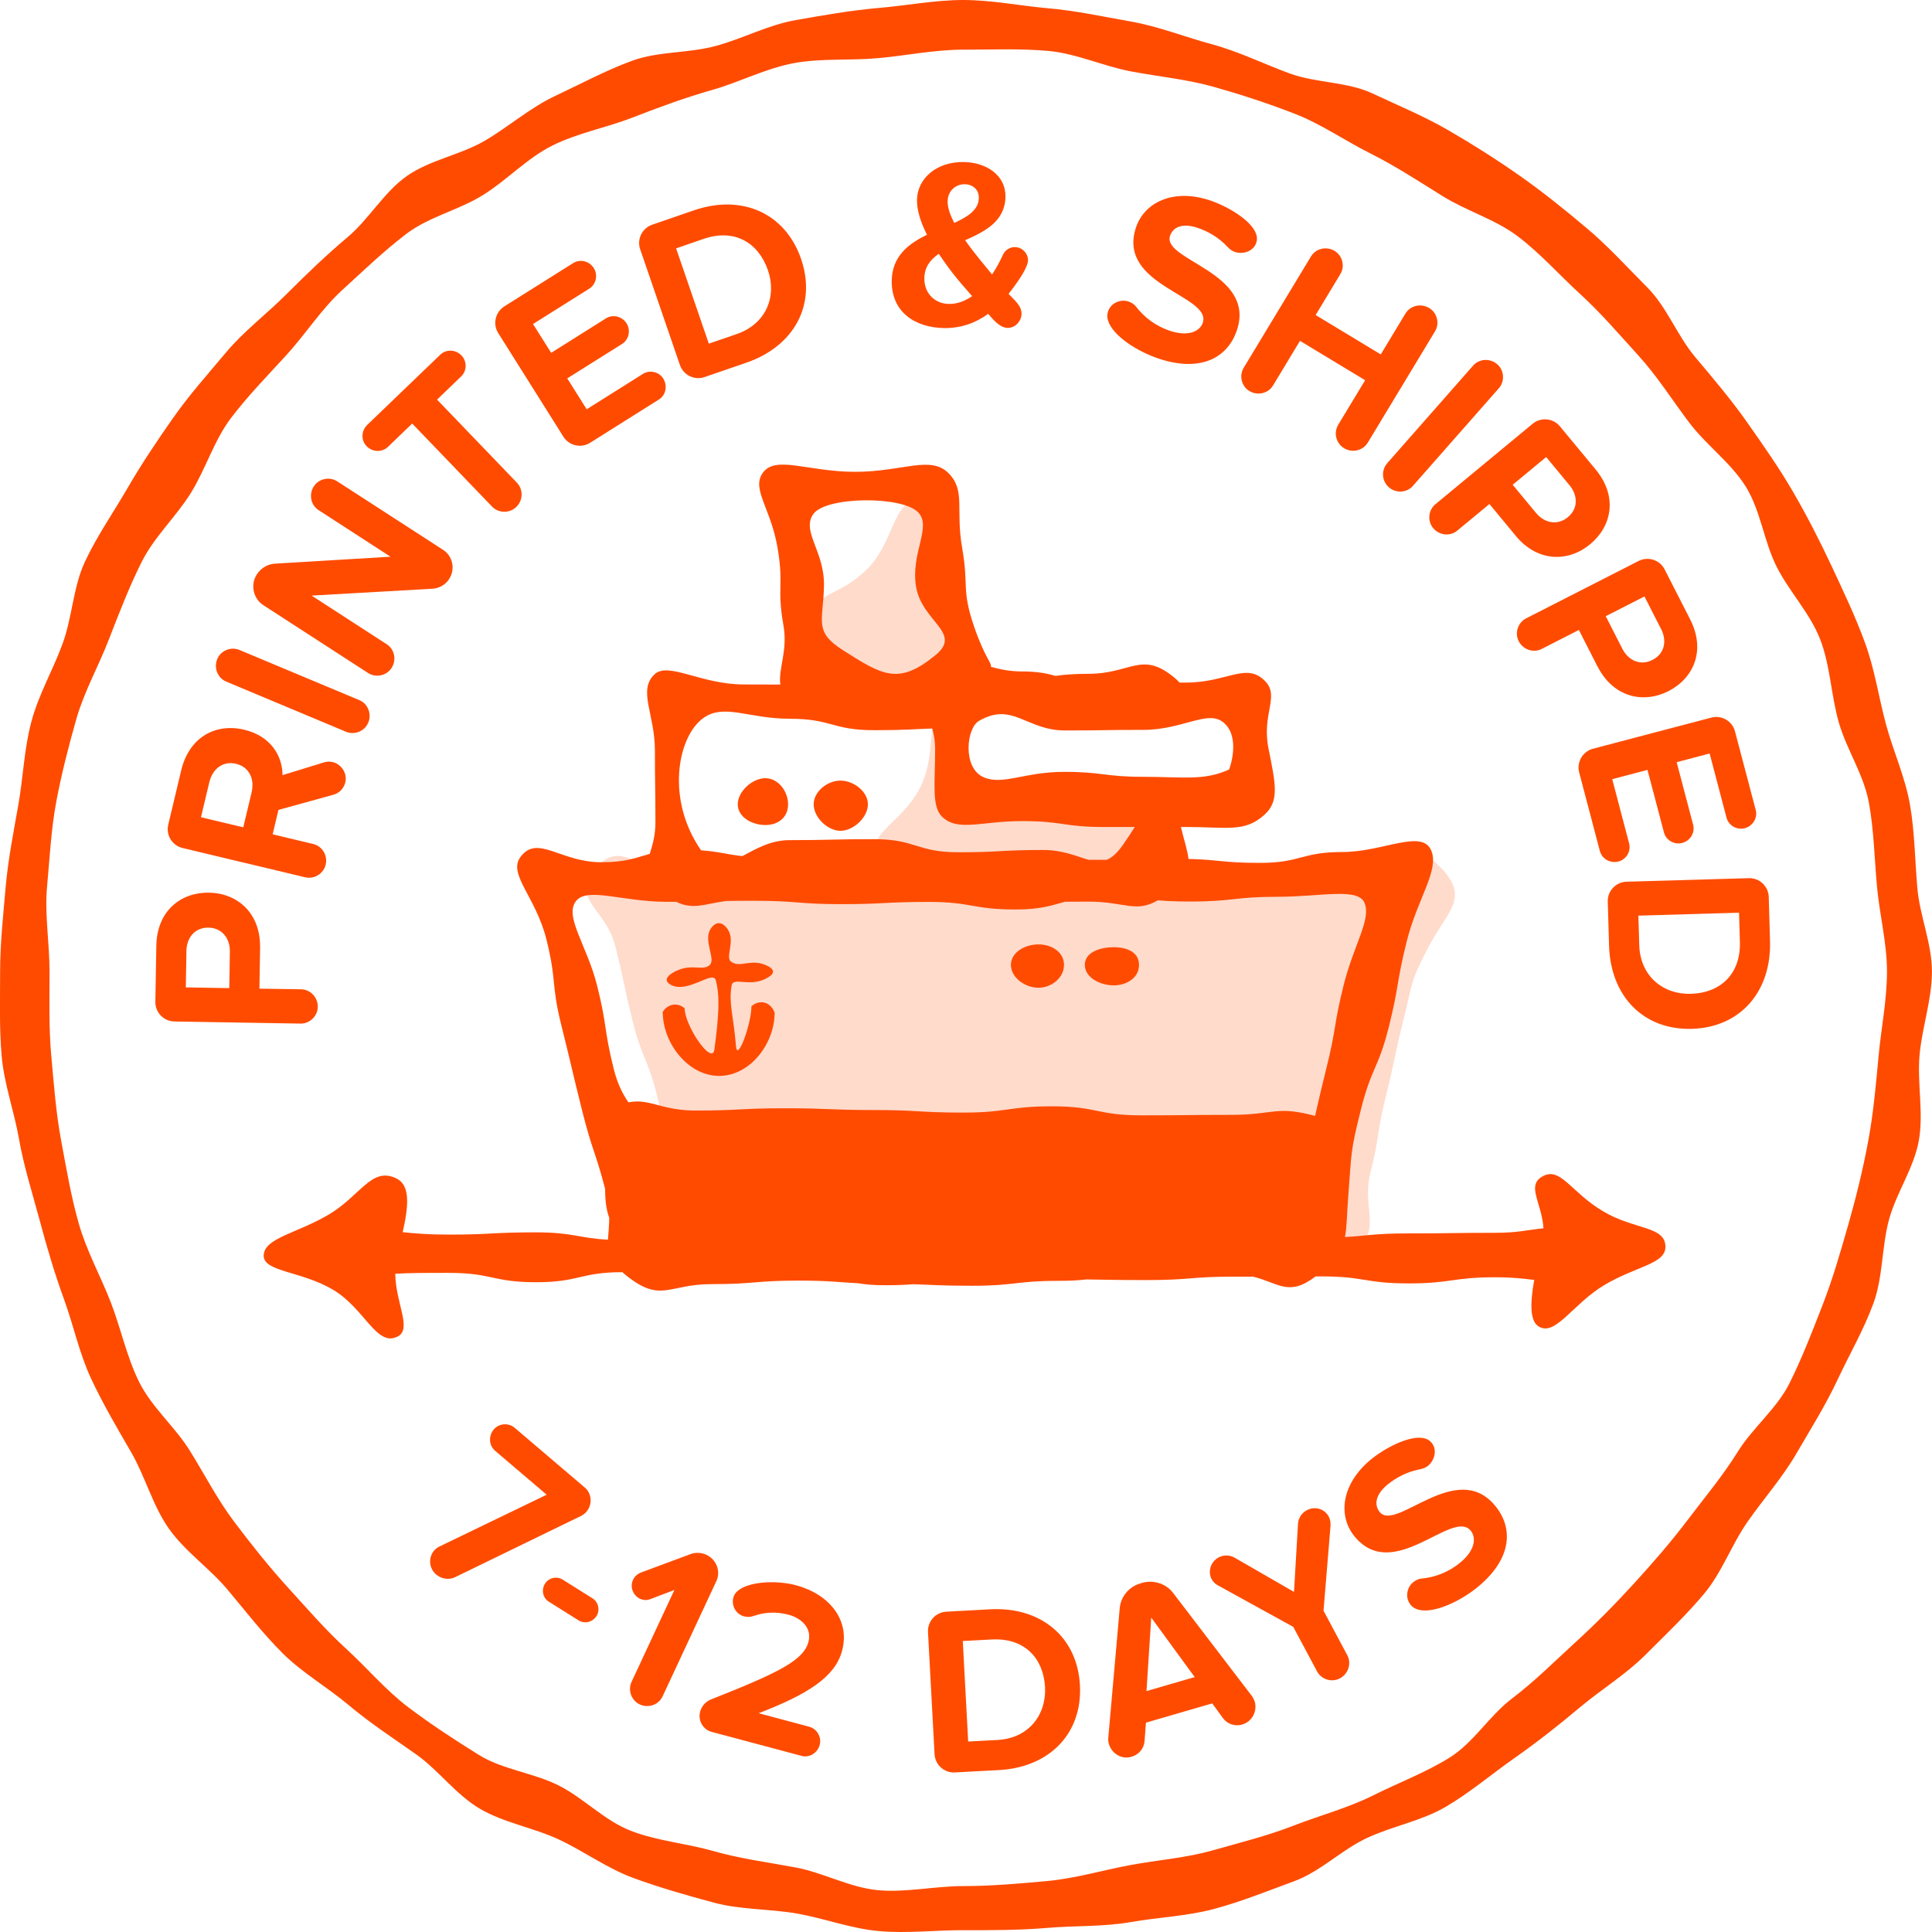 <svg xmlns="http://www.w3.org/2000/svg" width="80" height="80" viewBox="0 0 80 80"><path fill="#FF4B00" d="M39.888 79.924c-1.17 0-2.328.14-3.474.04-1.165-.1-2.265-.526-3.4-.726-1.15-.202-2.335-.153-3.448-.452-1.126-.302-2.244-.622-3.328-1.018-1.094-.4-2.047-1.107-3.094-1.597-1.053-.493-2.257-.685-3.258-1.266-1.005-.583-1.72-1.605-2.668-2.27-.95-.67-1.903-1.292-2.79-2.038-.888-.747-1.916-1.33-2.736-2.15s-1.53-1.74-2.276-2.63c-.745-.888-1.765-1.58-2.432-2.532-.665-.948-.97-2.143-1.553-3.15-.58-1-1.168-1.998-1.66-3.052-.49-1.048-.724-2.196-1.123-3.29-.396-1.085-.715-2.178-1.017-3.305-.3-1.114-.65-2.206-.85-3.356-.2-1.134-.612-2.248-.713-3.414-.1-1.146-.063-2.315-.063-3.487s.128-2.327.227-3.474c.102-1.166.328-2.298.528-3.433.202-1.15.24-2.328.54-3.443.3-1.127.9-2.15 1.295-3.236.4-1.095.433-2.342.923-3.39.493-1.053 1.172-2.027 1.753-3.028.582-1.006 1.234-1.977 1.9-2.926.666-.95 1.445-1.82 2.19-2.71.746-.888 1.683-1.59 2.503-2.412.82-.82 1.643-1.614 2.53-2.36.888-.747 1.502-1.862 2.452-2.53.947-.666 2.202-.868 3.207-1.45 1-.58 1.89-1.378 2.943-1.87 1.047-.49 2.085-1.054 3.178-1.453 1.084-.396 2.33-.307 3.454-.61 1.113-.3 2.168-.87 3.318-1.073 1.134-.2 2.288-.404 3.452-.505C37.547.23 38.717 0 39.887 0c1.172 0 2.343.24 3.488.34 1.165.1 2.31.35 3.444.55 1.15.2 2.235.64 3.348.938 1.126.302 2.157.82 3.242 1.215 1.094.4 2.372.335 3.42.825 1.052.494 2.15.948 3.152 1.53 1.005.582 2.01 1.22 2.957 1.885.95.668 1.874 1.414 2.76 2.16.89.747 1.685 1.628 2.505 2.45.82.82 1.243 2 1.99 2.89.744.888 1.485 1.754 2.152 2.705.665.948 1.325 1.883 1.908 2.89.58 1 1.102 2.02 1.595 3.073.49 1.05.984 2.085 1.383 3.18.396 1.084.56 2.23.862 3.356.3 1.114.792 2.176.994 3.327.198 1.135.205 2.293.306 3.458.1 1.147.604 2.29.604 3.46 0 1.172-.413 2.32-.513 3.468-.1 1.166.173 2.38-.027 3.516-.202 1.15-.94 2.18-1.24 3.296-.302 1.127-.244 2.365-.64 3.45-.4 1.095-.996 2.12-1.486 3.167-.493 1.054-1.116 2.042-1.697 3.044-.583 1.007-1.358 1.878-2.023 2.827-.667.95-1.066 2.11-1.81 2.997-.747.89-1.6 1.7-2.42 2.52-.82.82-1.83 1.434-2.72 2.18-.886.747-1.792 1.457-2.742 2.124-.947.666-1.836 1.426-2.84 2.01-1.002.58-2.19.785-3.243 1.28-1.048.49-1.923 1.39-3.016 1.79-1.084.397-2.18.842-3.307 1.144-1.113.3-2.306.343-3.455.545-1.134.2-2.307.14-3.472.242-1.146.096-2.29.094-3.462.094zm0-77.868c-1.18 0-2.35.245-3.502.35-1.173.11-2.383-.003-3.523.21-1.156.216-2.237.785-3.354 1.103-1.13.32-2.226.724-3.31 1.146-1.093.425-2.286.642-3.328 1.163-1.048.523-1.883 1.435-2.873 2.05-.995.62-2.234.895-3.164 1.6-.932.706-1.795 1.54-2.657 2.327-.864.788-1.51 1.81-2.297 2.675-.787.863-1.612 1.702-2.318 2.634-.704.93-1.042 2.105-1.66 3.1-.614.99-1.517 1.814-2.04 2.862-.52 1.042-.942 2.14-1.366 3.234-.422 1.085-1.013 2.133-1.335 3.263-.318 1.117-.616 2.273-.832 3.43-.213 1.14-.272 2.334-.38 3.508-.106 1.154.102 2.337.102 3.518 0 1.182-.033 2.35.073 3.503.108 1.174.193 2.346.406 3.486.216 1.156.41 2.322.73 3.44.32 1.13.9 2.172 1.323 3.257.425 1.094.662 2.274 1.182 3.317.523 1.048 1.482 1.848 2.097 2.84.618.994 1.145 2.03 1.85 2.96.705.933 1.426 1.843 2.213 2.706.787.864 1.55 1.75 2.413 2.538.862.787 1.63 1.708 2.564 2.414.93.704 1.925 1.355 2.92 1.973.99.615 2.252.74 3.3 1.263 1.04.52 1.9 1.456 2.992 1.88 1.083.423 2.288.52 3.417.84 1.116.32 2.267.467 3.422.683 1.14.214 2.234.83 3.407.94 1.153.105 2.342-.17 3.522-.17s2.333-.105 3.486-.21c1.173-.11 2.284-.446 3.424-.658 1.156-.216 2.316-.295 3.433-.614 1.13-.322 2.26-.6 3.344-1.023 1.093-.425 2.244-.727 3.285-1.248 1.048-.524 2.176-.948 3.166-1.564.994-.618 1.65-1.738 2.58-2.443.932-.706 1.744-1.52 2.606-2.308.863-.788 1.665-1.598 2.452-2.46s1.536-1.724 2.242-2.657c.704-.93 1.444-1.813 2.062-2.808.615-.99 1.612-1.778 2.136-2.827.52-1.042.95-2.158 1.375-3.252.422-1.085.75-2.23 1.073-3.36.318-1.116.6-2.27.814-3.426.213-1.14.318-2.322.426-3.496.106-1.154.35-2.334.35-3.515s-.307-2.355-.413-3.508c-.108-1.174-.128-2.365-.34-3.506-.217-1.157-.926-2.19-1.244-3.308-.322-1.13-.35-2.35-.77-3.434-.425-1.094-1.288-1.982-1.81-3.024-.523-1.048-.656-2.308-1.27-3.3-.62-.994-1.633-1.713-2.337-2.644-.707-.933-1.324-1.922-2.11-2.785-.787-.863-1.545-1.755-2.408-2.543-.862-.787-1.65-1.684-2.583-2.39-.93-.704-2.115-1.046-3.11-1.664-.99-.615-1.958-1.25-3.005-1.775-1.04-.52-2.017-1.207-3.11-1.633-1.083-.422-2.204-.79-3.333-1.11-1.116-.32-2.294-.43-3.45-.647-1.14-.213-2.258-.74-3.43-.85-1.157-.106-2.354-.052-3.534-.052z"/><path fill="#FF4B00" d="M39.925 28.906c-1.873-.453-.965 1.84-1.77 3.593-.805 1.75-2.718 2.047-1.743 3.71.926 1.58 2.088.124 3.92.124 1.834 0 1.834-.244 3.67-.244s2.337 1.237 3.736.05c1.186-1.008 1.202-2.29-.013-3.264-1.52-1.216-2 .297-3.944.297s-3.198 1.613-4.134-.094c-1.105-2.013 2.17-3.717.28-4.174z" opacity=".2"/><path fill="#FF4B00" d="M54.536 47.674c-1.634.86-1.71.025-3.558.025s-1.847.382-3.694.382-1.847-.36-3.694-.36-1.847.386-3.693.386c-1.847 0-1.847-.472-3.694-.472s-1.847.272-3.695.272c-1.85 0-1.85.343-3.7.343-1.852 0-1.967.36-3.605-.502-.86-.453-.952-1.3-.092-1.753 1.635-.86 1.843-.01 3.69-.01s1.847-.094 3.694-.094 1.847.073 3.694.073 1.847.106 3.693.106c1.848 0 1.848-.26 3.695-.26s1.847.374 3.695.374c1.85 0 1.85-.02 3.7-.02s1.847-.415 3.63.082c.915.256.796.975-.064 1.428zM63.704 54.92c.695.45 1.417-.93 2.734-1.713 1.316-.782 2.524-.866 2.524-1.575 0-.875-1.266-.693-2.583-1.475-1.317-.782-1.747-1.83-2.47-1.465-.91.46.316 1.435-.072 2.95-.45 1.75-.614 2.966-.134 3.278z"/><path fill="#FF4B00" d="M59.76 36.033c-1.15-1.32-1.78-.237-3.53-.237-1.75 0-1.75.263-3.498.263-1.75 0-1.75-.17-3.5-.17s-1.75.135-3.502.135c-1.75 0-1.75.22-3.5.22s-1.75-.443-3.5-.443-1.75.007-3.5.007c-1.752 0-1.752-.083-3.502-.083-1.753 0-1.753.48-3.507.48-1.752 0-2.442-1.548-3.6-.23-1.056 1.206.467 1.643.856 3.2.39 1.555.336 1.568.724 3.125.39 1.557.614 1.5 1.002 3.057.39 1.558.365 1.564.755 3.123.39 1.56-.68 2.244.607 3.204 1.364 1.017 1.74-.325 3.442-.325s1.7-.06 3.403-.06c1.698 0 1.698.29 3.398.29 1.7 0 1.7.28 3.402.28s1.7-.117 3.403-.117 1.702-.06 3.404-.06c1.705 0 1.705.097 3.41.097 1.704 0 2.22 1.1 3.588.083 1.286-.956.344-1.764.733-3.32s.247-1.592.636-3.148c.39-1.557.33-1.572.718-3.128.39-1.56.274-1.588 1.02-3.01.824-1.573 1.693-2.027.637-3.237zM33.188 26.02c.614-1.673 1.473-1.21 2.733-2.47 1.26-1.26 1.04-3.426 2.66-2.687 1.842.84.508 2.16.86 4.156s1.456 2.273.375 3.986c-.86 1.363-1.536-.187-3.147-.187-1.352 0-1.575 1.045-2.827.533-1.504-.616-1.165-1.933-.652-3.333z" opacity=".2"/><g fill="#FF4B00"><path d="M31.115 41.668c0 .723-.586 2.34-.64 1.65-.103-1.29-.31-1.748-.18-2.51.062-.37.712.07 1.408-.28.348-.173.43-.355.083-.53-.696-.347-1.125.115-1.52-.183-.244-.184.193-.846-.13-1.33-.216-.325-.49-.354-.706-.03-.324.486.22 1.26-.04 1.503-.294.272-.73-.085-1.427.263-.348.175-.51.395-.162.57.697.347 1.72-.626 1.836-.204.174.626.137 1.426-.055 2.87-.09.685-1.23-.976-1.23-1.7-.284-.264-.71-.19-.91.144 0 1.288 1.047 2.65 2.334 2.65 1.287 0 2.3-1.335 2.3-2.623-.2-.504-.674-.524-.96-.26zM65.5 51.13c-1.72-.562-1.775-.082-3.584-.082-1.81 0-1.81.025-3.62.025-1.385 0-1.713.103-2.604.15.083-.427.078-.945.14-1.738.138-1.802.082-1.786.52-3.54.437-1.75.72-1.68 1.158-3.43.437-1.75.302-1.785.74-3.536.437-1.75 1.337-2.918 1.026-3.733-.364-.954-1.983.034-3.69.034-1.71 0-1.71.45-3.417.45-1.535 0-1.7-.136-2.958-.163-.033-.346-.177-.755-.312-1.323h.23c1.7 0 2.415.236 3.238-.514.617-.562.45-1.284.16-2.73-.29-1.432.46-2.152-.123-2.776-.78-.835-1.58.04-3.283.04h-.28c-.056-.062-.118-.126-.198-.193-1.37-1.144-1.792-.17-3.577-.17-.622 0-1.022.04-1.36.086-.344-.1-.744-.184-1.393-.184-.52 0-.924-.094-1.283-.192.046-.16-.257-.38-.7-1.68-.522-1.535-.21-1.652-.49-3.247-.28-1.593.154-2.363-.56-3.087-.75-.757-1.896-.06-3.87-.06s-3.32-.712-3.84.064c-.445.662.34 1.448.62 3.044s-.03 1.65.25 3.246c.188 1.058-.22 1.802-.128 2.455-.37-.002-.795-.004-1.506-.004-1.782 0-3.13-.952-3.7-.423-.707.66.012 1.654.012 3.148 0 1.493.022 1.493.022 2.986 0 .558-.13.964-.236 1.304-.552.15-.956.347-2.003.347-1.703 0-2.648-1.172-3.353-.214-.524.713.64 1.65 1.077 3.405.438 1.755.184 1.818.622 3.572.437 1.75.416 1.757.854 3.507.416 1.667.562 1.732.953 3.246.007.43.03.812.174 1.212-.002.344-.04.637-.054.9-1.222-.062-1.425-.303-2.998-.303-1.805 0-1.805.093-3.61.093-.82 0-1.39-.048-1.89-.1.26-1.17.306-1.97-.29-2.24-1.014-.462-1.453.725-2.77 1.508-1.315.782-2.697.972-2.697 1.707 0 .673 1.558.628 2.874 1.41s1.796 2.38 2.67 1.937c.614-.31-.08-1.372-.096-2.6.572-.036 1.15-.037 2.212-.037 1.81 0 1.81.387 3.62.387 1.79 0 1.81-.41 3.57-.417.062.055.125.11.2.168 1.416 1.11 1.7.328 3.5.328s1.8-.146 3.6-.146c1.314 0 1.67.072 2.47.11.29.05.637.082 1.11.082.5 0 .858-.018 1.158-.042.782.023 1.145.064 2.447.064 1.795 0 1.795-.204 3.59-.204.494 0 .846-.024 1.143-.058.82.01 1.173.026 2.504.026 1.804 0 1.804-.142 3.61-.142h.782c1.062.256 1.474.846 2.593-.01h.236c1.805 0 1.805.29 3.61.29s1.805-.254 3.61-.254c1.803 0 2.497.425 3.594.06.922-.308.99-1.48-.025-1.813zM50.656 29.91c.75.62.24 1.952.24 1.952-1.033.478-1.932.304-3.553.304-1.622 0-1.664-.205-3.286-.205-1.62 0-2.54.566-3.323.225-.892-.388-.716-2.036-.2-2.333 1.403-.812 1.95.394 3.57.394 1.623 0 1.623-.025 3.244-.025 1.618 0 2.666-.843 3.307-.31zM33.67 21.296c.502-.742 3.644-.77 4.334-.096.614.6-.318 1.7-.067 3.12.25 1.42 1.92 1.887.808 2.8-1.527 1.256-2.18.862-3.846-.2-1.215-.775-.81-1.195-.78-2.656.028-1.44-.935-2.247-.45-2.967zM29.05 29.79c.88-.713 1.895-.028 3.647-.028 1.753 0 1.753.474 3.505.474 1.273 0 1.634-.045 2.403-.07.065.25.117.52.117.833 0 1.46-.15 2.39.284 2.816.652.638 1.615.185 3.32.185s1.702.245 3.406.245h1.256c-.14.224-.294.458-.472.715-.25.36-.47.554-.692.644h-.742c-.475-.13-1.045-.408-1.89-.408-1.752 0-1.752.094-3.504.094-1.75 0-1.75-.542-3.5-.542s-1.748.04-3.497.04c-.794 0-1.416.38-1.952.662-.638-.068-.983-.19-1.71-.24 0-.003-.002-.005-.004-.007-1.44-2.082-.977-4.602.024-5.413zM54.92 44.242c-.36 1.446-.39 1.68-.65 2.757l-27.617.028c-.2-1.176-.865-1.266-1.238-2.758-.425-1.702-.26-1.743-.687-3.445-.425-1.7-1.395-2.898-.862-3.53.477-.565 1.932.048 3.74.048h.396c.702.345 1.163.087 2.07-.035.3-.005.654-.008 1.153-.008 1.806 0 1.806.14 3.613.14 1.806 0 1.806-.093 3.612-.093s1.806.314 3.61.314c1.053 0 1.495-.174 2.035-.32.265-.004.572-.006.98-.006 1.504 0 1.948.48 2.868-.054.337.028.734.05 1.342.05 1.806 0 1.806-.196 3.612-.196 1.805 0 3.356-.398 3.61.263.27.697-.446 1.7-.872 3.405-.423 1.7-.288 1.735-.714 3.44zM31.69 34.163c.538 0 .943-.32.943-.857s-.405-1.083-.942-1.083c-.536 0-1.142.546-1.142 1.083 0 .538.605.857 1.143.857zM34.803 34.402c.537 0 1.135-.558 1.135-1.095 0-.538-.598-.984-1.135-.984s-1.11.446-1.11.984c0 .537.573 1.095 1.11 1.095zM43 39.105c-.536 0-1.14.312-1.14.85 0 .537.604.946 1.14.946s1.058-.408 1.058-.946-.52-.85-1.057-.85zM46.113 39.222c-.537 0-1.192.195-1.192.732 0 .538.656.848 1.193.848s1.05-.31 1.05-.848-.513-.732-1.05-.732z"/></g><g fill="#FF4B00"><path d="M24.056 62.774l-5.204 2.53c-.252.128-.568.082-.79-.105-.318-.273-.32-.72-.085-.995.058-.068.132-.124.22-.166l4.44-2.145-2.132-1.816c-.26-.22-.29-.616-.057-.89.214-.252.608-.283.867-.062l2.908 2.477c.267.228.33.677.06.996-.065.076-.145.14-.227.174zM23.96 67.097l-1.235-.775c-.246-.153-.32-.484-.157-.747.154-.245.485-.32.73-.167l1.236.775c.246.153.32.484.168.73-.165.262-.495.338-.74.184zM26.49 70.576c-.346-.16-.5-.586-.34-.93l1.775-3.808-1.005.382c-.146.053-.295.04-.422-.02-.28-.132-.425-.485-.285-.785.063-.136.182-.246.34-.305l2.056-.763c.2-.072.437-.062.645.036.408.19.6.677.41 1.085l-2.228 4.776c-.16.346-.585.5-.948.332zM33.19 72.707l-3.728-.995c-.338-.09-.572-.453-.47-.84.06-.222.226-.415.445-.5 2.88-1.137 3.84-1.636 4.04-2.39.15-.56-.286-.976-.817-1.118-.512-.137-.995-.11-1.43.043-.148.054-.284.06-.43.02-.317-.085-.525-.43-.433-.777.025-.097.08-.186.16-.257.44-.41 1.616-.47 2.428-.253 1.372.366 2.257 1.43 1.914 2.715-.295 1.102-1.458 1.815-3.454 2.586l2.096.56c.318.086.517.43.432.748-.092.346-.435.545-.753.46zM41.364 73.295l-1.826.098c-.44.023-.817-.316-.84-.756l-.272-5.06c-.023-.438.317-.817.756-.84l1.826-.1c2.086-.11 3.604 1.14 3.71 3.146s-1.268 3.4-3.354 3.512zm-.29-5.408l-1.207.064.223 4.162 1.208-.064c1.316-.07 2.034-1.06 1.975-2.188-.064-1.177-.83-2.046-2.198-1.973zM51.44 71.41c-.288.084-.607-.01-.794-.258l-.45-.618-2.745.798-.058.767c-.024.31-.243.56-.54.645-.433.126-.826-.155-.933-.52-.026-.087-.04-.176-.028-.273l.473-5.353c.037-.48.386-.895.837-1.025.48-.18 1.052-.035 1.37.382l3.262 4.267c.054.078.098.16.123.245.103.354-.076.812-.518.94zM47.67 66.98l-.196 3.045 1.996-.58-1.8-2.465zM55.097 63.15l-.293 3.546.985 1.844c.18.335.047.768-.306.957-.335.18-.77.047-.947-.288l-.985-1.844-3.135-1.727c-.108-.057-.19-.148-.248-.254-.152-.282-.06-.705.292-.894.194-.104.45-.115.662.01l2.46 1.417.165-2.81c.015-.248.15-.457.363-.57.36-.193.75-.038.906.253.056.106.087.226.077.356zM61.225 65.685c-.743.623-1.868 1.148-2.505.965-.118-.03-.226-.098-.303-.19-.244-.29-.17-.717.09-.935.1-.084.226-.15.36-.16.545-.052 1.116-.257 1.614-.675.6-.5.658-1.02.414-1.312-.758-.904-3.18 2.184-4.792.26-.713-.85-.568-2.17.635-3.18.582-.488 1.63-1.042 2.23-.904.124.025.23.092.31.184.243.29.127.728-.134.946-.092.077-.203.13-.34.154-.52.097-.994.34-1.37.653-.467.394-.554.818-.297 1.125.68.812 3.158-2.192 4.758-.285.785.935.71 2.2-.67 3.355z"/></g><g fill="#FF4B00"><path d="M10.77 39.238l-.028 1.7 1.73.027c.38.007.693.332.687.73-.008.38-.333.695-.713.69l-5.227-.088c-.44-.008-.794-.374-.786-.813l.04-2.318c.023-1.45 1.016-2.223 2.186-2.203 1.16.02 2.134.835 2.11 2.275zm-3.05.138l-.026 1.51 1.8.03.024-1.51c.01-.56-.334-.985-.883-.995-.56-.007-.907.407-.916.966zM11.698 32.097l1.73-.532c.12-.033.243-.034.35-.01.33.08.616.436.52.844-.06.242-.238.436-.492.51l-2.276.627-.24 1.01 1.68.402c.37.087.607.473.515.86-.09.37-.474.606-.843.52l-5.084-1.214c-.428-.103-.693-.535-.592-.963l.538-2.255c.322-1.352 1.404-1.967 2.61-1.68 1.145.275 1.586 1.14 1.584 1.88zM8.323 33.84l1.75.417.346-1.448c.13-.555-.1-1.052-.644-1.182-.545-.13-.975.21-1.107.763l-.347 1.45zM15.246 29.927c-.146.35-.564.52-.915.375l-4.967-2.08c-.35-.147-.52-.565-.367-.935.146-.35.565-.52.915-.375l4.97 2.08c.35.148.52.567.366.935zM18.598 23.978c-.146.227-.402.383-.688.4l-5.007.284 3.113 2.016c.32.206.414.648.196.984-.206.318-.648.413-.968.207l-4.347-2.815c-.395-.255-.547-.83-.26-1.274.164-.25.444-.427.752-.44l4.78-.288-2.978-1.93c-.32-.205-.414-.647-.196-.983.206-.32.648-.414.968-.208l4.39 2.84c.378.245.52.778.244 1.206zM19.098 15.585l-1 .963 3.304 3.436c.27.28.262.732-.026 1.01-.28.27-.733.262-1.004-.02l-3.304-3.436-1 .963c-.246.236-.642.23-.892-.03-.23-.237-.22-.634.024-.87l3.032-2.915c.237-.23.633-.22.875.03.237.245.23.642-.01.87zM27.288 16.54l-2.854 1.796c-.372.234-.87.12-1.104-.252l-2.7-4.293c-.234-.372-.12-.868.252-1.103l2.854-1.795c.28-.176.666-.088.853.21.18.287.092.673-.188.85l-2.33 1.464.752 1.193 2.27-1.428c.28-.176.666-.088.853.21.18.286.093.673-.187.85l-2.27 1.426.804 1.28 2.33-1.466c.278-.176.665-.088.84.192.19.305.104.69-.176.867zM30.903 15.02l-1.73.594c-.417.144-.874-.08-1.018-.497l-1.647-4.796c-.144-.415.08-.873.497-1.016l1.73-.596c1.978-.68 3.78.108 4.435 2.01s-.29 3.62-2.267 4.3zM29.14 9.89l-1.144.395 1.355 3.945 1.146-.394c1.25-.43 1.67-1.578 1.302-2.646-.384-1.117-1.36-1.744-2.657-1.3zM42.3 12.998c-.005.29-.25.585-.58.58-.34-.006-.652-.41-.8-.583-.506.37-1.12.6-1.83.59-1.218-.022-2.187-.678-2.165-1.967.017-1.01.695-1.528 1.46-1.896-.25-.494-.422-.996-.414-1.446.016-.9.827-1.586 1.937-1.567.94.015 1.74.55 1.726 1.437-.018 1.02-.844 1.436-1.67 1.802.43.606.773.992 1.116 1.418.173-.258.327-.545.452-.822.083-.188.285-.315.495-.312.31.005.545.27.54.55 0 .08-.032.178-.084.297-.156.35-.504.813-.72 1.09.217.242.543.478.537.828zm-3.012-.412c.34.006.67-.118.965-.323-.736-.832-.96-1.136-1.38-1.753-.354.244-.59.55-.598 1.01-.01.65.463 1.058 1.013 1.066zm-.05-4.26c-.004.272.11.583.275.906.564-.26 1.01-.543 1.018-1.033.007-.35-.25-.564-.58-.57-.39-.007-.704.288-.71.697zM48.03 14.866c-.923-.296-1.968-.967-2.152-1.604-.036-.117-.037-.243 0-.357.115-.36.515-.527.84-.424.122.04.247.112.327.222.334.433.812.807 1.432 1.005.742.237 1.214.01 1.33-.35.36-1.125-3.544-1.525-2.777-3.915.34-1.057 1.533-1.64 3.028-1.16.724.23 1.752.823 1.954 1.402.046.12.048.246.01.36-.115.362-.547.497-.87.393-.114-.036-.22-.102-.312-.205-.358-.388-.817-.66-1.283-.81-.58-.187-.987-.033-1.11.348-.322 1.01 3.54 1.502 2.78 3.873-.373 1.16-1.482 1.772-3.196 1.223zM55.655 18.56c-.334-.202-.442-.642-.24-.976l1.112-1.84-2.697-1.63-1.117 1.85c-.196.325-.636.434-.98.227-.324-.195-.433-.635-.235-.96l2.788-4.614c.196-.325.636-.434.978-.227.326.195.435.635.237.96l-1.023 1.695 2.697 1.63 1.023-1.695c.197-.325.637-.435.987-.222.325.196.434.636.237.96l-2.782 4.606c-.2.335-.64.443-.983.236zM57.502 20.17c-.285-.25-.314-.7-.063-.986L61 15.137c.25-.285.703-.314 1.003-.05.285.25.314.703.063.988l-3.562 4.046c-.25.287-.702.316-1.002.05zM62.758 22.18l-1.084-1.31-1.334 1.104c-.292.242-.743.2-.998-.108-.242-.293-.2-.743.093-.985l4.03-3.335c.34-.28.846-.233 1.127.106l1.48 1.788c.924 1.117.673 2.352-.23 3.098-.893.74-2.166.755-3.084-.355zm2.23-2.09l-.964-1.165-1.387 1.148.963 1.163c.357.432.895.532 1.318.182.432-.357.426-.897.07-1.33zM66.15 27.6l-.772-1.515-1.54.787c-.34.173-.77.033-.952-.323-.173-.34-.033-.77.305-.943l4.662-2.378c.392-.2.876-.044 1.076.35l1.055 2.066c.66 1.292.146 2.44-.896 2.974-1.036.527-2.282.264-2.936-1.02zm2.63-1.556l-.686-1.346-1.604.818.687 1.346c.255.5.758.715 1.247.464.5-.253.612-.783.357-1.282zM66.248 35.244l-.858-3.26c-.112-.427.145-.866.57-.98l4.904-1.29c.426-.113.866.144.978.57l.86 3.26c.083.318-.116.66-.455.75-.33.087-.67-.113-.755-.433l-.7-2.66-1.365.36.683 2.593c.085.32-.115.66-.453.75-.33.087-.672-.112-.756-.432l-.682-2.592-1.46.385.7 2.66c.084.32-.116.662-.435.746-.348.092-.69-.107-.775-.426zM66.628 39.16l-.054-1.828c-.013-.44.337-.81.776-.822l5.067-.147c.44-.013.81.337.823.776l.053 1.828c.06 2.09-1.227 3.577-3.235 3.635-2.008.058-3.37-1.353-3.43-3.442zm5.417-.157l-.035-1.21-4.168.122.035 1.21c.038 1.318 1.01 2.06 2.14 2.027 1.18-.033 2.067-.78 2.028-2.15z"/></g></svg>